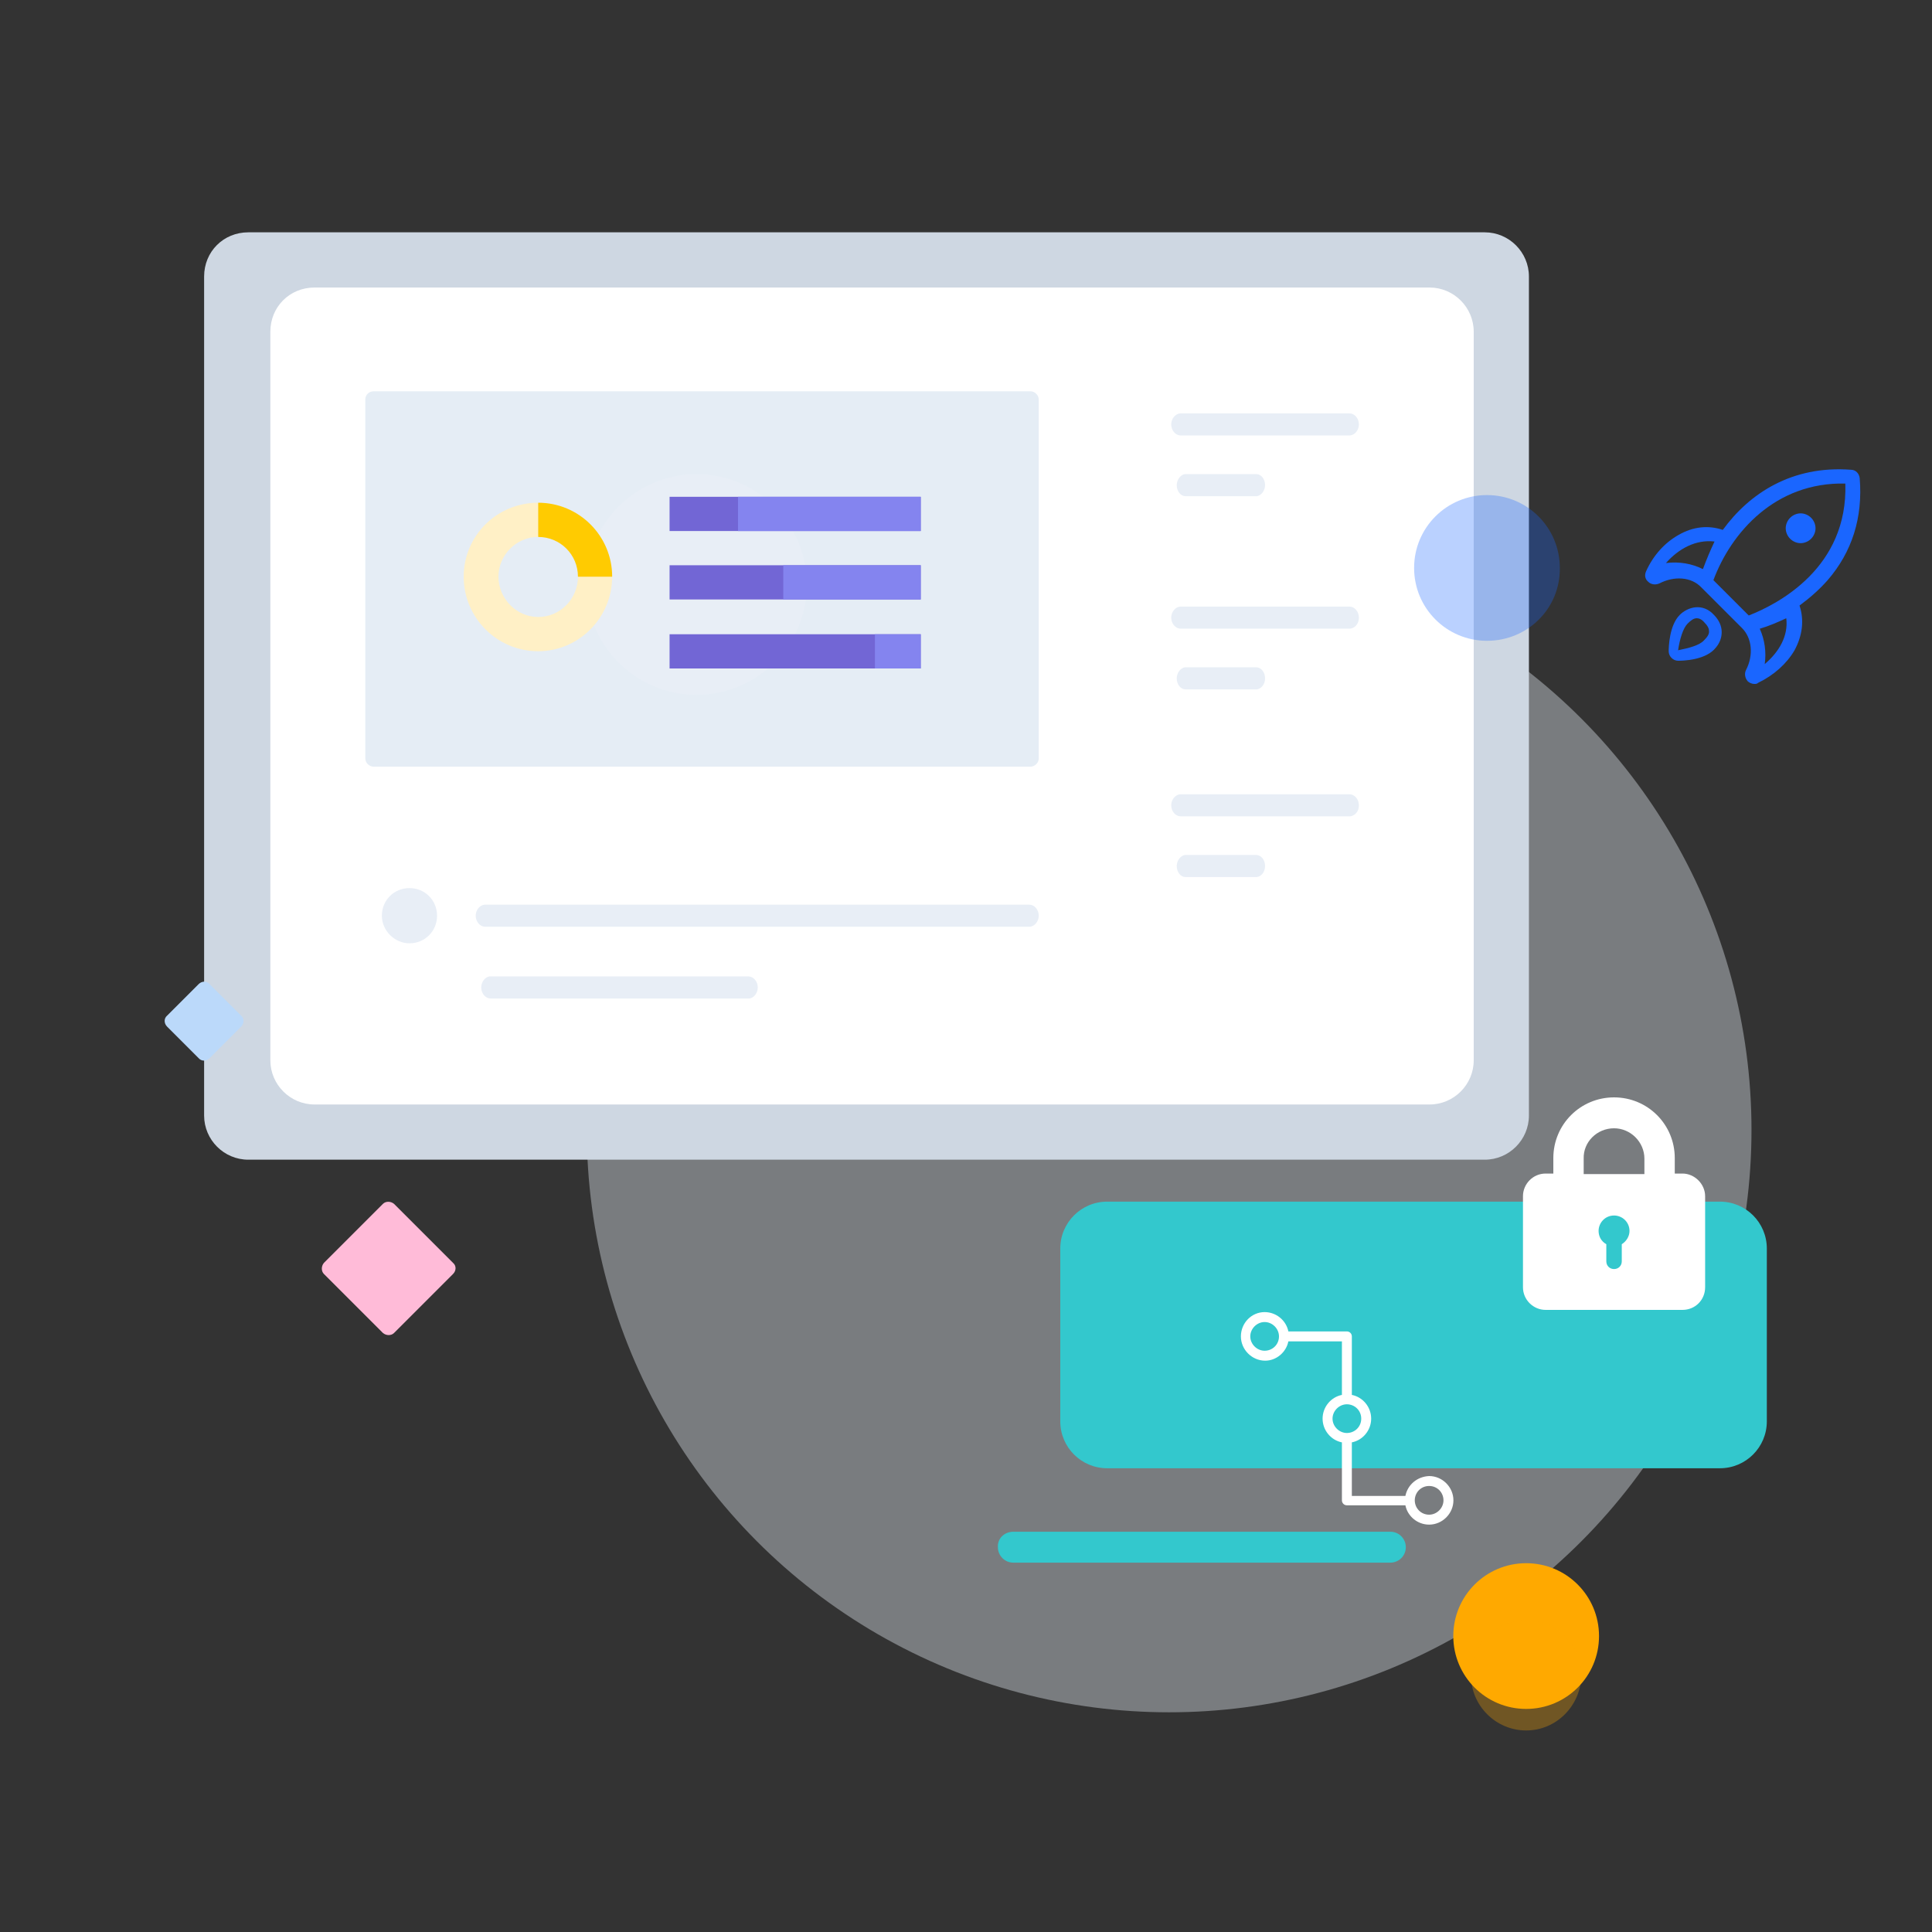<?xml version="1.0" encoding="utf-8"?>
<!-- Generator: Adobe Illustrator 24.1.0, SVG Export Plug-In . SVG Version: 6.00 Build 0)  -->
<svg width="350px" height="350px" version="1.1" id="图层_1" xmlns="http://www.w3.org/2000/svg" xmlns:xlink="http://www.w3.org/1999/xlink" x="0px" y="0px"
	 viewBox="0 0 350 350" style="enable-background:new 0 0 350 350;" xml:space="preserve">
<rect x="0" y="0" width="350" height="350" fill="#333333" stroke="none"/>
<style type="text/css">
	.st0{opacity:0.4;fill:#E1E8F1;enable-background:new    ;}
	.st1{fill:#D8D8D8;fill-opacity:0;}
	.st2{fill:#CED7E2;}
	.st3{fill:#FFFFFF;}
	.st4{fill:#E8EEF6;}
	.st5{fill:#E5EDF5;}
	.st6{fill-rule:evenodd;clip-rule:evenodd;fill:#E8EEF6;}
	.st7{fill:#BBD9FA;}
	.st8{fill:#FFBBD8;}
	.st9{fill:none;stroke:#C4CBDA;stroke-width:1.423;stroke-linecap:round;}
	.st10{opacity:0.3;fill:#1A66FF;enable-background:new    ;}
	.st11{fill:#FFA900;}
	.st12{opacity:0.3;fill:#FFA900;enable-background:new    ;}
	.st13{fill:#33C8CD;}
	.st14{fill-rule:evenodd;clip-rule:evenodd;fill:#7266D5;}
	.st15{fill-rule:evenodd;clip-rule:evenodd;fill:#8484EF;}
	.st16{fill-rule:evenodd;clip-rule:evenodd;fill:#FFF0C6;}
	.st17{fill-rule:evenodd;clip-rule:evenodd;fill:#FFCB01;}
	.st18{fill:#1A66FF;}
</style>
<g id="币印与VOS团队达成战略合作">
	<g id="OVS系统介绍" transform="translate(-347, -643)">
		<g id="一站式" transform="translate(347, 643)">
			<circle id="椭圆形" class="st0" cx="211.8" cy="204.7" r="105.5"/>
			<rect id="矩形备份-26" y="0" class="st1" width="350" height="350"/>
			<g id="img_chatillustration" transform="translate(24.187, 24.187)">
				<rect id="矩形备份-16" x="0" y="0" class="st1" width="301.6" height="301.6"/>
				<g id="编组-37" transform="translate(5.691, 17.301)">
					<path id="矩形" class="st2" d="M15.1,0.6h224c4.4,0,8,3.6,8,8v152c0,4.4-3.6,8-8,8h-224c-4.4,0-8-3.6-8-8V8.6
						C7.1,4.1,10.6,0.6,15.1,0.6z"/>
					<path id="矩形_1_" class="st3" d="M27.1,10.6h202c4.4,0,8,3.6,8,8v132c0,4.4-3.6,8-8,8h-202c-4.4,0-8-3.6-8-8v-132
						C19.1,14.1,22.6,10.6,27.1,10.6z"/>
					<path id="路径" class="st4" d="M44.3,129.4c2.8,0,5-2.2,5-5c0-2.8-2.2-5-5-5s-5,2.2-5,5C39.3,127.1,41.6,129.4,44.3,129.4z"
						/>
					<path id="路径_1_" class="st4" d="M156.6,122.4c0.9,0,1.7,0.9,1.7,2c0,1-0.7,1.9-1.6,2l-0.1,0H58c-0.9,0-1.7-0.9-1.7-2
						c0-1,0.7-1.9,1.6-2l0.1,0H156.6z"/>
					<path id="路径_2_" class="st4" d="M105.7,135.4c0.9,0,1.7,0.9,1.7,2c0,1-0.7,1.9-1.5,2l-0.1,0H59c-0.9,0-1.7-0.9-1.7-2
						c0-1,0.7-1.9,1.5-2l0.1,0H105.7z"/>
					<path id="矩形_2_" class="st5" d="M37.8,29.4h119c0.8,0,1.5,0.7,1.5,1.5v65c0,0.8-0.7,1.5-1.5,1.5h-119
						c-0.8,0-1.5-0.7-1.5-1.5v-65C36.3,30,37,29.4,37.8,29.4z"/>
					<path id="路径_3_" class="st6" d="M96.3,84.4c11,0,20-9,20-20s-9-20-20-20s-20,9-20,20S85.3,84.4,96.3,84.4z"/>
					<path id="路径_4_" class="st4" d="M92.4,58.4c-0.5-0.2-1,0.1-1,0.6v10.6c0,0.5,0.6,0.9,1,0.6l10.6-5.5c0.5-0.3,0.5-1,0-1.3
						L92.4,58.4z"/>
					<path id="路径_5_" class="st4" d="M214.6,33.4c0.9,0,1.7,0.9,1.7,2c0,1-0.7,1.9-1.6,2l-0.1,0H184c-0.9,0-1.7-0.9-1.7-2
						c0-1,0.7-1.9,1.6-2l0.1,0H214.6z"/>
					<path id="路径_6_" class="st4" d="M197.7,44.4c0.9,0,1.6,0.9,1.6,2c0,1-0.7,1.9-1.5,2l-0.1,0h-12.8c-0.9,0-1.6-0.9-1.6-2
						c0-1,0.7-1.9,1.5-2l0.1,0H197.7z"/>
					<path id="路径_7_" class="st4" d="M214.6,68.4c0.9,0,1.7,0.9,1.7,2c0,1.1-0.7,1.9-1.6,2l-0.1,0H184c-0.9,0-1.7-0.9-1.7-2
						c0-1,0.7-1.9,1.6-2l0.1,0H214.6z"/>
					<path id="路径_8_" class="st4" d="M197.7,79.4c0.9,0,1.6,0.9,1.6,2c0,1.1-0.7,1.9-1.5,2l-0.1,0h-12.8c-0.9,0-1.6-0.9-1.6-2
						c0-1,0.7-1.9,1.5-2l0.1,0H197.7z"/>
					<path id="路径_9_" class="st4" d="M214.6,102.4c0.9,0,1.7,0.9,1.7,2c0,1.1-0.7,1.9-1.6,2l-0.1,0H184c-0.9,0-1.7-0.9-1.7-2
						c0-1,0.7-1.9,1.6-2l0.1,0H214.6z"/>
					<path id="路径_10_" class="st4" d="M197.7,113.4c0.9,0,1.6,0.9,1.6,2c0,1.1-0.7,1.9-1.5,2l-0.1,0h-12.8c-0.9,0-1.6-0.9-1.6-2
						c0-1,0.7-1.9,1.5-2l0.1,0H197.7z"/>
					<path id="Fill-9" class="st7" d="M13.8,144.5l-5.7,5.7c-0.6,0.6-1.5,0.6-2,0l-5.7-5.7c-0.6-0.6-0.6-1.5,0-2l5.7-5.7
						c0.6-0.6,1.5-0.6,2,0l5.7,5.7C14.4,143,14.4,143.9,13.8,144.5"/>
					<path id="Fill-11" class="st8" d="M52.2,189.3L41.5,200c-0.5,0.5-1.4,0.5-2,0l-10.7-10.7c-0.5-0.5-0.5-1.4,0-2l10.7-10.7
						c0.5-0.5,1.4-0.5,2,0l10.7,10.7C52.8,187.8,52.8,188.7,52.2,189.3"/>
					<path id="Stroke-25" class="st9" d="M255.1,208.5c1.7,2.4,3.6,4.5,5.6,6.4"/>
					<path id="Fill-65" class="st10" d="M239.5,74.6L239.5,74.6c-7.3,0-13.2-5.9-13.2-13.2c0-7.3,5.9-13.2,13.2-13.2
						c7.3,0,13.2,5.9,13.2,13.2C252.8,68.7,246.9,74.6,239.5,74.6"/>
					<path id="Fill-67" class="st11" d="M246.6,268.1L246.6,268.1c-7.3,0-13.2-5.9-13.2-13.2c0-7.3,5.9-13.2,13.2-13.2
						c7.3,0,13.2,5.9,13.2,13.2C259.8,262.2,253.9,268.1,246.6,268.1"/>
					<path id="Fill-67_1_" class="st12" d="M246.6,272L246.6,272c-5.5,0-10-4.5-10-10c0-5.5,4.5-10,10-10c5.5,0,10,4.5,10,10
						C256.5,267.5,252.1,272,246.6,272"/>
					<path id="矩形_3_" class="st13" d="M153.7,236H222c1.6,0,2.8,1.3,2.8,2.8v0c0,1.6-1.3,2.8-2.8,2.8h-68.3
						c-1.6,0-2.8-1.3-2.8-2.8v0C150.8,237.2,152.1,236,153.7,236z"/>
					<path id="矩形_4_" class="st13" d="M170.7,176.2h111c4.7,0,8.5,3.8,8.5,8.5V216c0,4.7-3.8,8.5-8.5,8.5h-111
						c-4.7,0-8.5-3.8-8.5-8.5v-31.3C162.2,180,166,176.2,170.7,176.2z"/>
				</g>
			</g>
			<g id="编组" transform="translate(84, 90)">
				<polygon id="Fill-1" class="st14" points="37.3,6.2 82.8,6.2 82.8,0 37.3,0 				"/>
				<polygon id="Fill-2" class="st15" points="49.7,6.2 82.8,6.2 82.8,0 49.7,0 				"/>
				<polygon id="Fill-3" class="st14" points="37.3,18.6 82.8,18.6 82.8,12.4 37.3,12.4 				"/>
				<polygon id="Fill-4" class="st15" points="57.9,18.6 82.8,18.6 82.8,12.4 57.9,12.4 				"/>
				<polygon id="Fill-5" class="st14" points="37.3,31.1 82.8,31.1 82.8,24.9 37.3,24.9 				"/>
				<polygon id="Fill-6" class="st15" points="74.5,31.1 82.8,31.1 82.8,24.9 74.5,24.9 				"/>
				<g transform="translate(0, 0.174)">
					<path id="Fill-7" class="st16" d="M13.5,27.8C6,27.8,0,21.7,0,14.3S6,0.9,13.5,0.9v6.2c-4,0-7.2,3.3-7.2,7.2s3.2,7.3,7.2,7.3
						c4,0,7.2-3.3,7.2-7.3h6.2C26.9,21.7,20.9,27.8,13.5,27.8"/>
					<path id="Fill-9_1_" class="st17" d="M26.9,14.3h-6.2c0-4-3.2-7.2-7.2-7.2V0.9C20.9,0.9,26.9,6.9,26.9,14.3"/>
				</g>
			</g>
			<g id="速度">
				<g transform="translate(298, 85)">
					<path id="形状" class="st18" d="M38.9,1.6c-0.1-0.8-0.7-1.5-1.6-1.5C26.6-0.7,18.9,4.4,14.1,11c-2.6-0.9-5.4-0.6-8,0.9
						c-2.5,1.4-4.6,3.7-5.9,6.6c-0.3,0.7-0.2,1.4,0.4,1.9c0.5,0.5,1.3,0.6,2,0.3c2.7-1.4,5.8-1.2,7.6,0.7l7.4,7.4l0,0
						c1.8,1.8,2.1,4.9,0.7,7.6c-0.3,0.6-0.2,1.4,0.3,2c0.3,0.3,0.8,0.5,1.2,0.5c0.3,0,0.5,0,0.7-0.2c2.9-1.4,5.2-3.5,6.6-5.9
						c1.4-2.6,1.8-5.4,0.9-8.1c1.9-1.4,3.6-2.9,5.1-4.6C37.5,15,39.5,8.8,38.9,1.6L38.9,1.6z M3.8,17c2.3-2.6,5.4-4.3,8.8-3.9
						c-0.7,1.5-1.4,3.1-2.1,5C8.5,17.1,6.2,16.7,3.8,17L3.8,17z M21.7,35.3c0.3-2.2,0-4.4-0.9-6.4c1.7-0.5,3.3-1.2,4.8-1.9
						C26,30.2,24.3,33.1,21.7,35.3L21.7,35.3z M18.8,26.5l-6.4-6.4c3.2-8.6,11.2-17.8,23.9-17.5C36.8,17.8,24.2,24.4,18.8,26.5z"/>
					<path id="形状_1_" class="st18" d="M30.1,8.8c0.5,0.5,0.8,1.2,0.8,1.9c0,0.7-0.3,1.4-0.8,1.9c-0.5,0.5-1.2,0.8-1.9,0.8
						c-0.7,0-1.4-0.3-1.9-0.8c-0.5-0.5-0.8-1.2-0.8-1.9c0-0.7,0.3-1.4,0.8-1.9C26.8,8.3,27.5,8,28.2,8C28.9,8,29.6,8.3,30.1,8.8z
						 M6.3,26.4c-1.9,1.9-2,5.8-2,6.6c0,0.9,0.8,1.7,1.7,1.7h0c0.9,0,4.6-0.1,6.5-2c1.2-1.2,1.4-2.4,1.4-3.2c0-1.1-0.5-2.2-1.4-3.1
						C10.5,24.2,7.8,24.9,6.3,26.4L6.3,26.4z M10.7,31C9.9,31.9,8,32.4,6,32.8c0.3-2,0.9-4,1.7-4.8c0.6-0.6,1.1-1,1.7-1
						c0.4,0,0.9,0.2,1.4,0.8c0.5,0.5,0.8,1,0.8,1.5C11.7,29.9,11.2,30.5,10.7,31L10.7,31z"/>
				</g>
			</g>
			<path id="Fill-25" class="st3" d="M292.4,204.4c3,0,5.5,2.5,5.5,5.5v2.8h-11v-2.8C286.8,206.9,289.3,204.4,292.4,204.4
				 M289.6,223c0-1.5,1.2-2.8,2.8-2.8c1.5,0,2.8,1.2,2.8,2.8c0,1-0.6,1.9-1.4,2.4v3.1c0,0.8-0.6,1.4-1.4,1.4c-0.8,0-1.4-0.6-1.4-1.4
				v-3.1C290.1,224.9,289.6,224,289.6,223 M304.8,212.6h-1.4v-2.8c0-6.1-4.9-11-11-11c-6.1,0-11,4.9-11,11v2.8H280
				c-2.3,0-4.1,1.9-4.1,4.1v16.5c0,2.3,1.9,4.1,4.1,4.1h24.8c2.3,0,4.1-1.8,4.1-4.1v-16.5C308.9,214.5,307,212.6,304.8,212.6"/>
			<g>
				
					<g transform="translate(244, 257) rotate(-90) translate(-244, -257) translate(224, 237)">
					<path id="形状_2_" class="st3" d="M34.9,0.8c-2.4,0-4.4,2-4.4,4.4C30.5,7.2,32,9,34,9.4v9.7h-9.7c-0.4-2-2.2-3.5-4.3-3.5
						s-3.9,1.5-4.3,3.5H5.2c-0.5,0-0.9,0.4-0.9,0.9v10.6c-2,0.4-3.5,2.2-3.5,4.3c0,2.4,2,4.4,4.4,4.4s4.4-2,4.4-4.4
						C9.5,32.7,8,31,6,30.6v-9.7h9.7c0.4,2,2.2,3.5,4.3,3.5s3.9-1.5,4.3-3.5h10.6c0.5,0,0.9-0.4,0.9-0.9V9.4c2-0.4,3.5-2.2,3.5-4.3
						C39.3,2.7,37.3,0.8,34.9,0.8z M7.8,34.9c0,1.5-1.2,2.6-2.6,2.6s-2.6-1.2-2.6-2.6c0-1.5,1.2-2.6,2.6-2.6S7.8,33.4,7.8,34.9z
						 M20,22.6c-1.5,0-2.6-1.2-2.6-2.6s1.2-2.6,2.6-2.6s2.6,1.2,2.6,2.6S21.5,22.6,20,22.6z M34.9,7.7c-1.5,0-2.6-1.2-2.6-2.6
						s1.2-2.6,2.6-2.6s2.6,1.2,2.6,2.6S36.3,7.7,34.9,7.7z"/>
				</g>
			</g>
		</g>
	</g>
</g>
</svg>
